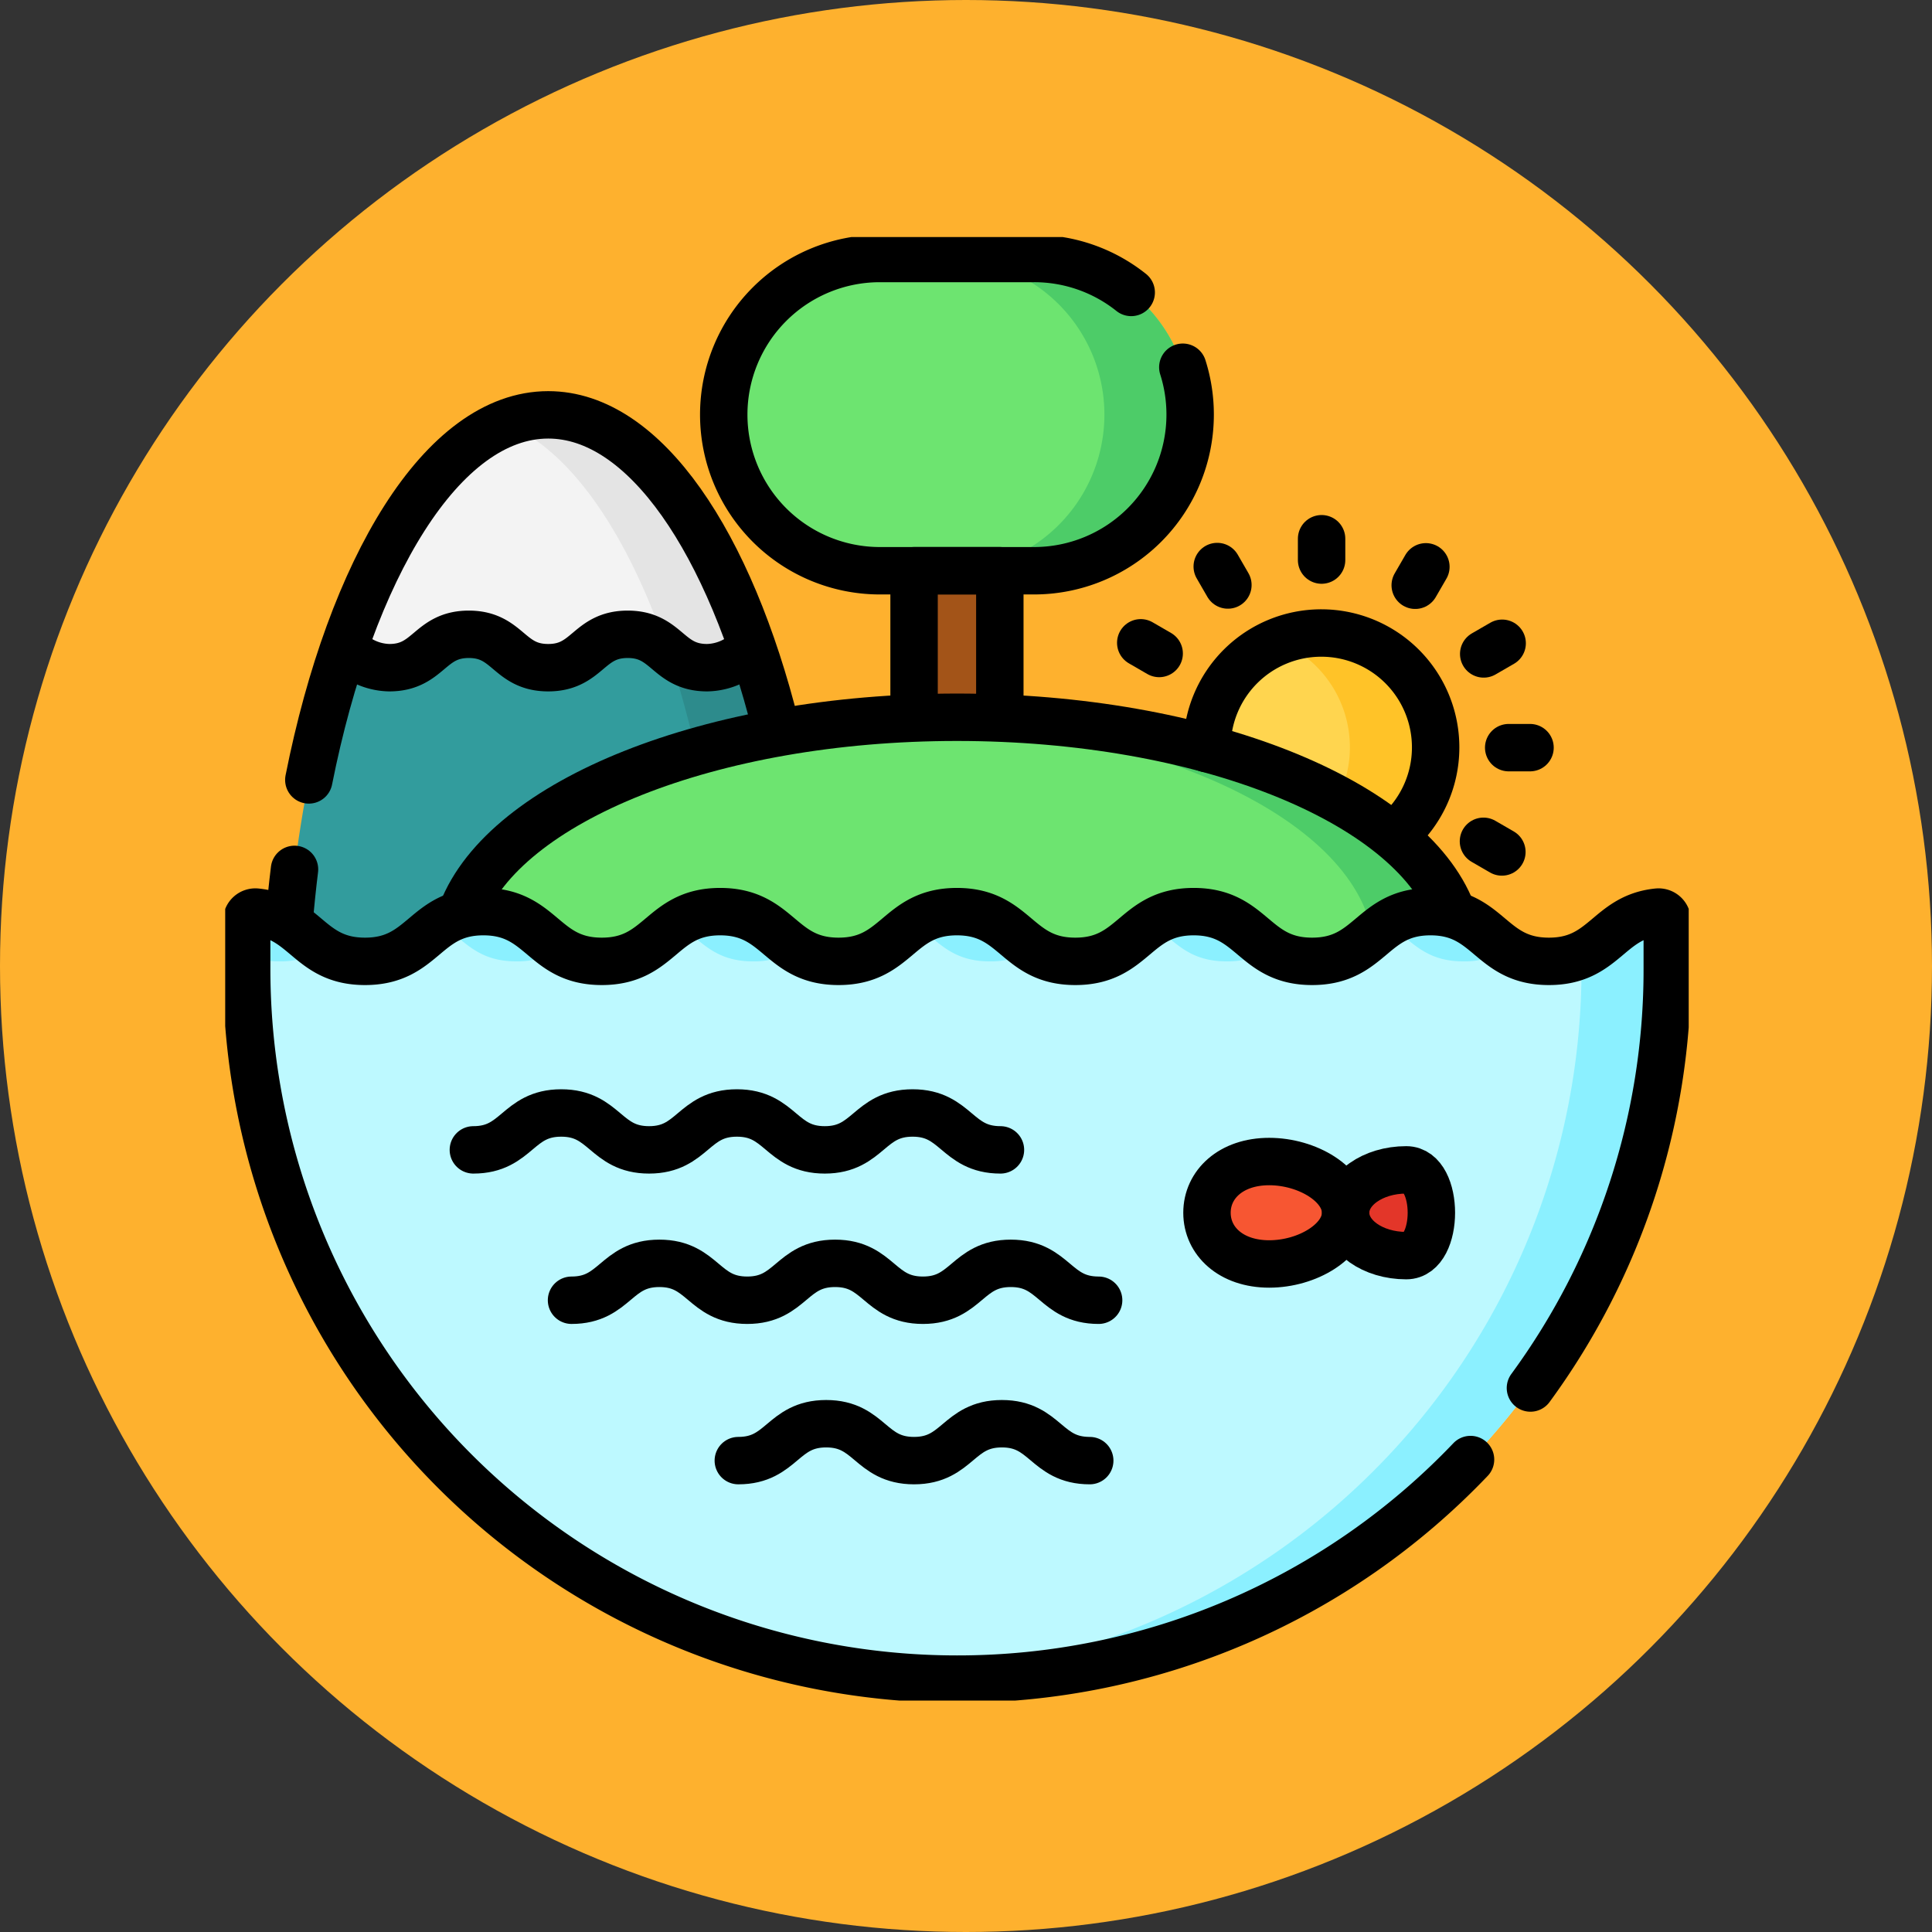 <svg xmlns="http://www.w3.org/2000/svg" xmlns:xlink="http://www.w3.org/1999/xlink" width="163" height="163" viewBox="0 0 163 163">
  <rect x="0" y="0" width="163" height="163" fill="#333333" stroke="none"/>
  <defs>
    <clipPath id="clip-path">
      <path id="path6078" d="M0-682.665H123.474v123.474H0Z" transform="translate(0 682.665)"/>
    </clipPath>
  </defs>
  <g id="Grupo_971571" data-name="Grupo 971571" transform="translate(-732 -5331)">
    <circle id="Elipse_6707" data-name="Elipse 6707" cx="81.5" cy="81.5" r="81.5" transform="translate(732 5331)" fill="#feb12e"/>
    <g id="g6072" transform="translate(751 6033.665)">
      <g id="g6074" transform="translate(0 -682.665)">
        <g id="g6076" clip-path="url(#clip-path)">
          <g id="g6082" transform="translate(82.831 33.41)">
            <path id="path6084" d="M-87.374-43.747a9.646,9.646,0,0,1-9.66,9.633,9.646,9.646,0,0,1-9.633-9.659,9.647,9.647,0,0,1,9.66-9.633,9.647,9.647,0,0,1,9.633,9.66" transform="translate(106.666 53.407)" fill="#ffd54f"/>
          </g>
          <g id="g6086" transform="translate(88.848 33.41)">
            <path id="path6088" d="M-16.5,0a9.615,9.615,0,0,0-3.618.7A9.648,9.648,0,0,1-14.1,9.65a9.648,9.648,0,0,1-6.041,8.934,9.619,9.619,0,0,0,3.616.709A9.646,9.646,0,0,0-6.864,9.66,9.646,9.646,0,0,0-16.5,0" transform="translate(20.14 0)" fill="#ffc328"/>
          </g>
          <path id="path6090" d="M328.567-512.112h-7.235v-14.9h7.235Z" transform="translate(-263.213 555.168)" fill="#a35418"/>
          <g id="g6092" transform="translate(4.993 15)">
            <path id="path6094" d="M-201.6-236c-.074-27.795-10.01-52.111-22.258-52.111S-246.042-263.8-246.115-236Z" transform="translate(246.115 288.111)" fill="#329c9d"/>
          </g>
          <g id="g6096" transform="translate(23.633 15)">
            <path id="path6098" d="M-16.383,0A9.685,9.685,0,0,0-20,.721C-9.471,4.931-1.426,27.112-1.36,52.111H5.875C5.8,24.316-4.135,0-16.383,0" transform="translate(20)" fill="#2d8b8c"/>
          </g>
          <g id="g6100" transform="translate(10.053 15)">
            <path id="path6102" d="M-155.766-88.612c-1.01.8-1.823,1.765-3.785,1.765-3.354,0-3.354-2.816-6.706-2.816s-3.352,2.816-6.706,2.816-3.352-2.816-6.7-2.816-3.352,2.816-6.706,2.816c-1.963,0-2.777-.965-3.787-1.767,4.083-11.787,10.27-19.565,17.2-19.565s13.116,7.779,17.2,19.566" transform="translate(190.161 108.178)" fill="#f3f3f3"/>
          </g>
          <g id="g6104" transform="translate(23.634 15)">
            <path id="path6106" d="M-16.379,0A9.692,9.692,0,0,0-20,.721c5.514,2.206,10.346,9.343,13.709,19.23a4.628,4.628,0,0,0,3.32,1.38c1.962,0,2.775-.965,3.785-1.765C-3.263,7.779-9.452,0-16.379,0" transform="translate(19.996 0)" fill="#e4e4e4"/>
          </g>
          <g id="g6108" transform="translate(42.063 1.809)">
            <path id="path6110" d="M-118.551-119.305h-13.005a13.172,13.172,0,0,1-13.172-13.172,13.172,13.172,0,0,1,13.172-13.172h13.005a13.172,13.172,0,0,1,13.172,13.172,13.172,13.172,0,0,1-13.172,13.172" transform="translate(144.728 145.649)" fill="#6de470"/>
          </g>
          <g id="g6112" transform="translate(61.005 1.809)">
            <path id="path6114" d="M-32.765,0H-40A13.172,13.172,0,0,1-26.828,13.172,13.172,13.172,0,0,1-40,26.344h7.235A13.172,13.172,0,0,0-19.593,13.172,13.172,13.172,0,0,0-32.765,0" transform="translate(40)" fill="#4dcc68"/>
          </g>
          <g id="g6116" transform="translate(19.293 40.515)">
            <path id="path6118" d="M-384.444-90.65c0,11.055-19,20.016-42.444,20.016S-469.332-79.6-469.332-90.65s19-20.016,42.444-20.016,42.444,8.961,42.444,20.016" transform="translate(469.332 110.666)" fill="#6de470"/>
          </g>
          <g id="g6120" transform="translate(58.119 40.515)">
            <path id="path6122" d="M-16.383,0Q-18.211,0-20,.073C1.748.939,18.827,9.536,18.827,20.016S1.748,39.093-20,39.959q1.789.071,3.617.073c23.441,0,42.444-8.961,42.444-20.016S7.059,0-16.383,0" transform="translate(20 0)" fill="#4dcc68"/>
          </g>
          <g id="g6124" transform="translate(1.809 56.914)">
            <path id="path6126" d="M-542.809-3.489a.734.734,0,0,0-.8-.732c-4.209.423-4.475,4.156-9.187,4.156-4.995,0-4.995-4.195-9.99-4.195s-4.994,4.195-9.988,4.195-4.994-4.195-9.989-4.195-4.994,4.195-9.988,4.195-4.994-4.195-9.988-4.195-4.993,4.195-9.987,4.195-4.994-4.195-9.988-4.195S-627.709-.065-632.7-.065-637.7-4.26-642.691-4.26s-4.994,4.195-9.987,4.195c-4.711,0-4.978-3.733-9.185-4.156a.734.734,0,0,0-.8.732V.563a59.928,59.928,0,0,0,59.928,59.928h0A59.928,59.928,0,0,0-542.809.563Z" transform="translate(662.665 4.26)" fill="#bdf9ff"/>
          </g>
          <g id="g6128" transform="translate(58.116 56.914)">
            <path id="path6130" d="M-28.85-19a6.239,6.239,0,0,0,3.617-1.035c-1.9-1.242-2.993-3.16-6.37-3.16A6.239,6.239,0,0,0-35.22-22.16c1.9,1.242,2.993,3.16,6.37,3.16" transform="translate(35.22 23.195)" fill="#8bf0ff"/>
          </g>
          <g id="g6132" transform="translate(98.069 56.914)">
            <path id="path6134" d="M-28.857-19a6.245,6.245,0,0,0,3.619-1.034c-1.9-1.242-2.994-3.161-6.373-3.161a6.24,6.24,0,0,0-3.617,1.035c1.9,1.242,2.994,3.16,6.372,3.16" transform="translate(35.229 23.195)" fill="#8bf0ff"/>
          </g>
          <g id="g6136" transform="translate(78.092 56.914)">
            <path id="path6138" d="M-28.853-19a6.237,6.237,0,0,0,3.617-1.035c-1.9-1.242-2.993-3.16-6.371-3.16a6.237,6.237,0,0,0-3.617,1.035c1.9,1.242,2.993,3.16,6.371,3.16" transform="translate(35.224 23.195)" fill="#8bf0ff"/>
          </g>
          <g id="g6140" transform="translate(38.142 56.914)">
            <path id="path6142" d="M-28.851-19a6.24,6.24,0,0,0,3.617-1.035c-1.9-1.242-2.993-3.16-6.37-3.16a6.24,6.24,0,0,0-3.617,1.035c1.9,1.242,2.993,3.16,6.37,3.16" transform="translate(35.221 23.195)" fill="#8bf0ff"/>
          </g>
          <g id="g6144" transform="translate(58.119 56.949)">
            <path id="path6146" d="M-284.154-.017c-3.191.321-4.118,2.544-6.433,3.6V4.768A59.928,59.928,0,0,1-346.9,64.584c1.2.071,2.4.112,3.617.112h0A59.928,59.928,0,0,0-283.352,4.768V.715a.734.734,0,0,0-.8-.732" transform="translate(346.898 0.02)" fill="#8bf0ff"/>
          </g>
          <g id="g6148" transform="translate(1.809 56.949)">
            <path id="path6150" d="M-12.465-18.84a6.238,6.238,0,0,0,3.616-1.035c-1.739-1.138-2.8-2.844-5.566-3.122a.734.734,0,0,0-.8.732V-19.4a6.451,6.451,0,0,0,2.752.556" transform="translate(15.217 23)" fill="#8bf0ff"/>
          </g>
          <g id="g6152" transform="translate(18.166 56.914)">
            <path id="path6154" d="M-28.851-19a6.238,6.238,0,0,0,3.617-1.035c-1.9-1.242-2.993-3.16-6.37-3.16a6.24,6.24,0,0,0-3.617,1.035c1.9,1.242,2.993,3.16,6.37,3.16" transform="translate(35.221 23.195)" fill="#8bf0ff"/>
          </g>
          <g id="g6156" transform="translate(82.831 77.997)">
            <path id="path6158" d="M-52.976-19.567c0,2.386-3.218,4.321-6.448,4.321s-5.249-1.934-5.249-4.321,2.019-4.321,5.249-4.321,6.448,1.934,6.448,4.321" transform="translate(64.673 23.888)" fill="#f75632"/>
          </g>
          <g id="g6160" transform="translate(94.528 78.7)">
            <path id="path6162" d="M-23.168-32.765c-2.825,0-5.116-1.62-5.116-3.617S-25.994-40-23.168-40s2.825,7.235,0,7.235" transform="translate(28.284 40)" fill="#e33629"/>
          </g>
          <g id="g6164" transform="translate(82.831 33.41)">
            <path id="path6166" d="M-71.755-77.159a9.631,9.631,0,0,0,3.449-7.379A9.645,9.645,0,0,0-77.94-94.2,9.644,9.644,0,0,0-87.6-84.564v.118" transform="translate(87.598 94.196)" fill="none" stroke="#000" stroke-linecap="round" stroke-linejoin="round" stroke-miterlimit="10" stroke-width="4"/>
          </g>
          <g id="g6168" transform="translate(92.499 25.452)">
            <path id="path6170" d="M-.011,0l0,1.8" transform="translate(0.013)" fill="none" stroke="#000" stroke-linecap="round" stroke-linejoin="round" stroke-miterlimit="10" stroke-width="4"/>
          </g>
          <g id="g6172" transform="translate(83.696 27.798)">
            <path id="path6174" d="M0,0,.9,1.557" fill="none" stroke="#000" stroke-linecap="round" stroke-linejoin="round" stroke-miterlimit="10" stroke-width="4"/>
          </g>
          <g id="g6176" transform="translate(77.243 34.233)">
            <path id="path6178" d="M0,0,1.555.9" fill="none" stroke="#000" stroke-linecap="round" stroke-linejoin="round" stroke-miterlimit="10" stroke-width="4"/>
          </g>
          <g id="g6180" transform="translate(106.157 50.979)">
            <path id="path6182" d="M0,0,1.555.9" fill="none" stroke="#000" stroke-linecap="round" stroke-linejoin="round" stroke-miterlimit="10" stroke-width="4"/>
          </g>
          <g id="g6184" transform="translate(108.286 43.078)">
            <path id="path6186" d="M0,0,1.8,0" fill="none" stroke="#000" stroke-linecap="round" stroke-linejoin="round" stroke-miterlimit="10" stroke-width="4"/>
          </g>
          <g id="g6188" transform="translate(106.178 34.275)">
            <path id="path6190" d="M0-4.059l1.557-.9" transform="translate(0 4.955)" fill="none" stroke="#000" stroke-linecap="round" stroke-linejoin="round" stroke-miterlimit="10" stroke-width="4"/>
          </g>
          <g id="g6192" transform="translate(100.4 27.822)">
            <path id="path6194" d="M0-7.04.9-8.595" transform="translate(0 8.595)" fill="none" stroke="#000" stroke-linecap="round" stroke-linejoin="round" stroke-miterlimit="10" stroke-width="4"/>
          </g>
          <g id="g6196" transform="translate(58.119 28.153)">
            <path id="path6198" d="M0-54.388V-66.4H7.235v12.009" transform="translate(0 66.397)" fill="none" stroke="#000" stroke-linecap="round" stroke-linejoin="round" stroke-miterlimit="10" stroke-width="4"/>
          </g>
          <g id="g6200" transform="translate(5.395 53.349)">
            <path id="path6202" d="M-2.048,0Q-2.314,2.16-2.5,4.379" transform="translate(2.5)" fill="none" stroke="#000" stroke-linecap="round" stroke-linejoin="round" stroke-miterlimit="10" stroke-width="4"/>
          </g>
          <g id="g6204" transform="translate(7.055 15)">
            <path id="path6206" d="M-178.433-119.38c-3.867-15.5-11.019-26.36-19.2-26.36-8.946,0-16.658,12.973-20.2,30.8" transform="translate(217.833 145.74)" fill="none" stroke="#000" stroke-linecap="round" stroke-linejoin="round" stroke-miterlimit="10" stroke-width="4"/>
          </g>
          <g id="g6208" transform="translate(10.192 33.515)">
            <path id="path6210" d="M-154.56-5.226a5.094,5.094,0,0,1-3.657,1.663c-3.354,0-3.354-2.817-6.706-2.817s-3.352,2.817-6.706,2.817-3.352-2.817-6.7-2.817-3.352,2.817-6.706,2.817a5.072,5.072,0,0,1-3.648-1.655" transform="translate(188.688 6.38)" fill="none" stroke="#000" stroke-linecap="round" stroke-linejoin="round" stroke-miterlimit="10" stroke-width="4"/>
          </g>
          <g id="g6212" transform="translate(42.062 1.809)">
            <path id="path6214" d="M-175.408-41.549a13.166,13.166,0,0,1,.618,4A13.172,13.172,0,0,1-187.963-24.38h-13.005a13.172,13.172,0,0,1-13.172-13.172,13.172,13.172,0,0,1,13.172-13.172h13.005a13.116,13.116,0,0,1,8.2,2.863" transform="translate(214.139 50.724)" fill="none" stroke="#000" stroke-linecap="round" stroke-linejoin="round" stroke-miterlimit="10" stroke-width="4"/>
          </g>
          <g id="g6216" transform="translate(19.984 40.515)">
            <path id="path6218" d="M0-74.265c3.611-9.328,20.931-16.4,41.753-16.4s38.142,7.071,41.753,16.4" transform="translate(0 90.664)" fill="none" stroke="#000" stroke-linecap="round" stroke-linejoin="round" stroke-miterlimit="10" stroke-width="4"/>
          </g>
          <g id="g6220" transform="translate(1.809 56.914)">
            <path id="path6222" d="M-490.528-182.016a59.657,59.657,0,0,0,11.544-35.367v-4.053a.734.734,0,0,0-.8-.732c-4.209.423-4.475,4.156-9.187,4.156-4.995,0-4.995-4.195-9.99-4.195s-4.994,4.195-9.988,4.195-4.994-4.195-9.989-4.195-4.994,4.195-9.988,4.195-4.994-4.195-9.988-4.195-4.993,4.195-9.987,4.195-4.994-4.195-9.988-4.195-4.994,4.195-9.988,4.195-4.994-4.195-9.988-4.195-4.994,4.195-9.987,4.195c-4.711,0-4.977-3.733-9.185-4.156a.734.734,0,0,0-.8.732v4.053a59.928,59.928,0,0,0,59.928,59.928h0a59.755,59.755,0,0,0,43.326-18.525" transform="translate(598.84 222.206)" fill="none" stroke="#000" stroke-linecap="round" stroke-linejoin="round" stroke-miterlimit="10" stroke-width="4"/>
          </g>
          <g id="g6224" transform="translate(20.935 73.9)">
            <path id="path6226" d="M-201.406-14.1c-3.706,0-3.706-3.113-7.412-3.113s-3.706,3.113-7.411,3.113-3.706-3.113-7.412-3.113-3.706,3.113-7.412,3.113-3.706-3.113-7.412-3.113-3.706,3.113-7.412,3.113" transform="translate(245.878 17.213)" fill="none" stroke="#000" stroke-linecap="round" stroke-linejoin="round" stroke-miterlimit="10" stroke-width="4"/>
          </g>
          <g id="g6228" transform="translate(29.218 86.586)">
            <path id="path6230" d="M-201.406-14.1c-3.706,0-3.706-3.113-7.412-3.113s-3.706,3.113-7.412,3.113-3.706-3.113-7.412-3.113-3.706,3.113-7.412,3.113-3.706-3.113-7.412-3.113-3.706,3.113-7.412,3.113" transform="translate(245.878 17.213)" fill="none" stroke="#000" stroke-linecap="round" stroke-linejoin="round" stroke-miterlimit="10" stroke-width="4"/>
          </g>
          <g id="g6232" transform="translate(43.292 100.117)">
            <path id="path6234" d="M-134.274-14.1c-3.706,0-3.706-3.113-7.412-3.113S-145.392-14.1-149.1-14.1s-3.706-3.113-7.412-3.113-3.706,3.113-7.412,3.113" transform="translate(163.922 17.213)" fill="none" stroke="#000" stroke-linecap="round" stroke-linejoin="round" stroke-miterlimit="10" stroke-width="4"/>
          </g>
          <g id="g6236" transform="translate(82.831 77.997)">
            <path id="path6238" d="M-52.976-19.567c0,2.386-3.218,4.321-6.448,4.321s-5.249-1.934-5.249-4.321,2.019-4.321,5.249-4.321S-52.976-21.954-52.976-19.567Z" transform="translate(64.673 23.888)" fill="none" stroke="#000" stroke-linecap="round" stroke-linejoin="round" stroke-miterlimit="10" stroke-width="4"/>
          </g>
          <g id="g6240" transform="translate(94.528 78.7)">
            <path id="path6242" d="M-23.168-32.765c-2.825,0-5.116-1.62-5.116-3.617S-25.994-40-23.168-40-20.343-32.765-23.168-32.765Z" transform="translate(28.284 40)" fill="none" stroke="#000" stroke-linecap="round" stroke-linejoin="round" stroke-miterlimit="10" stroke-width="4"/>
          </g>
        </g>
      </g>
    </g>
  </g>
</svg>
